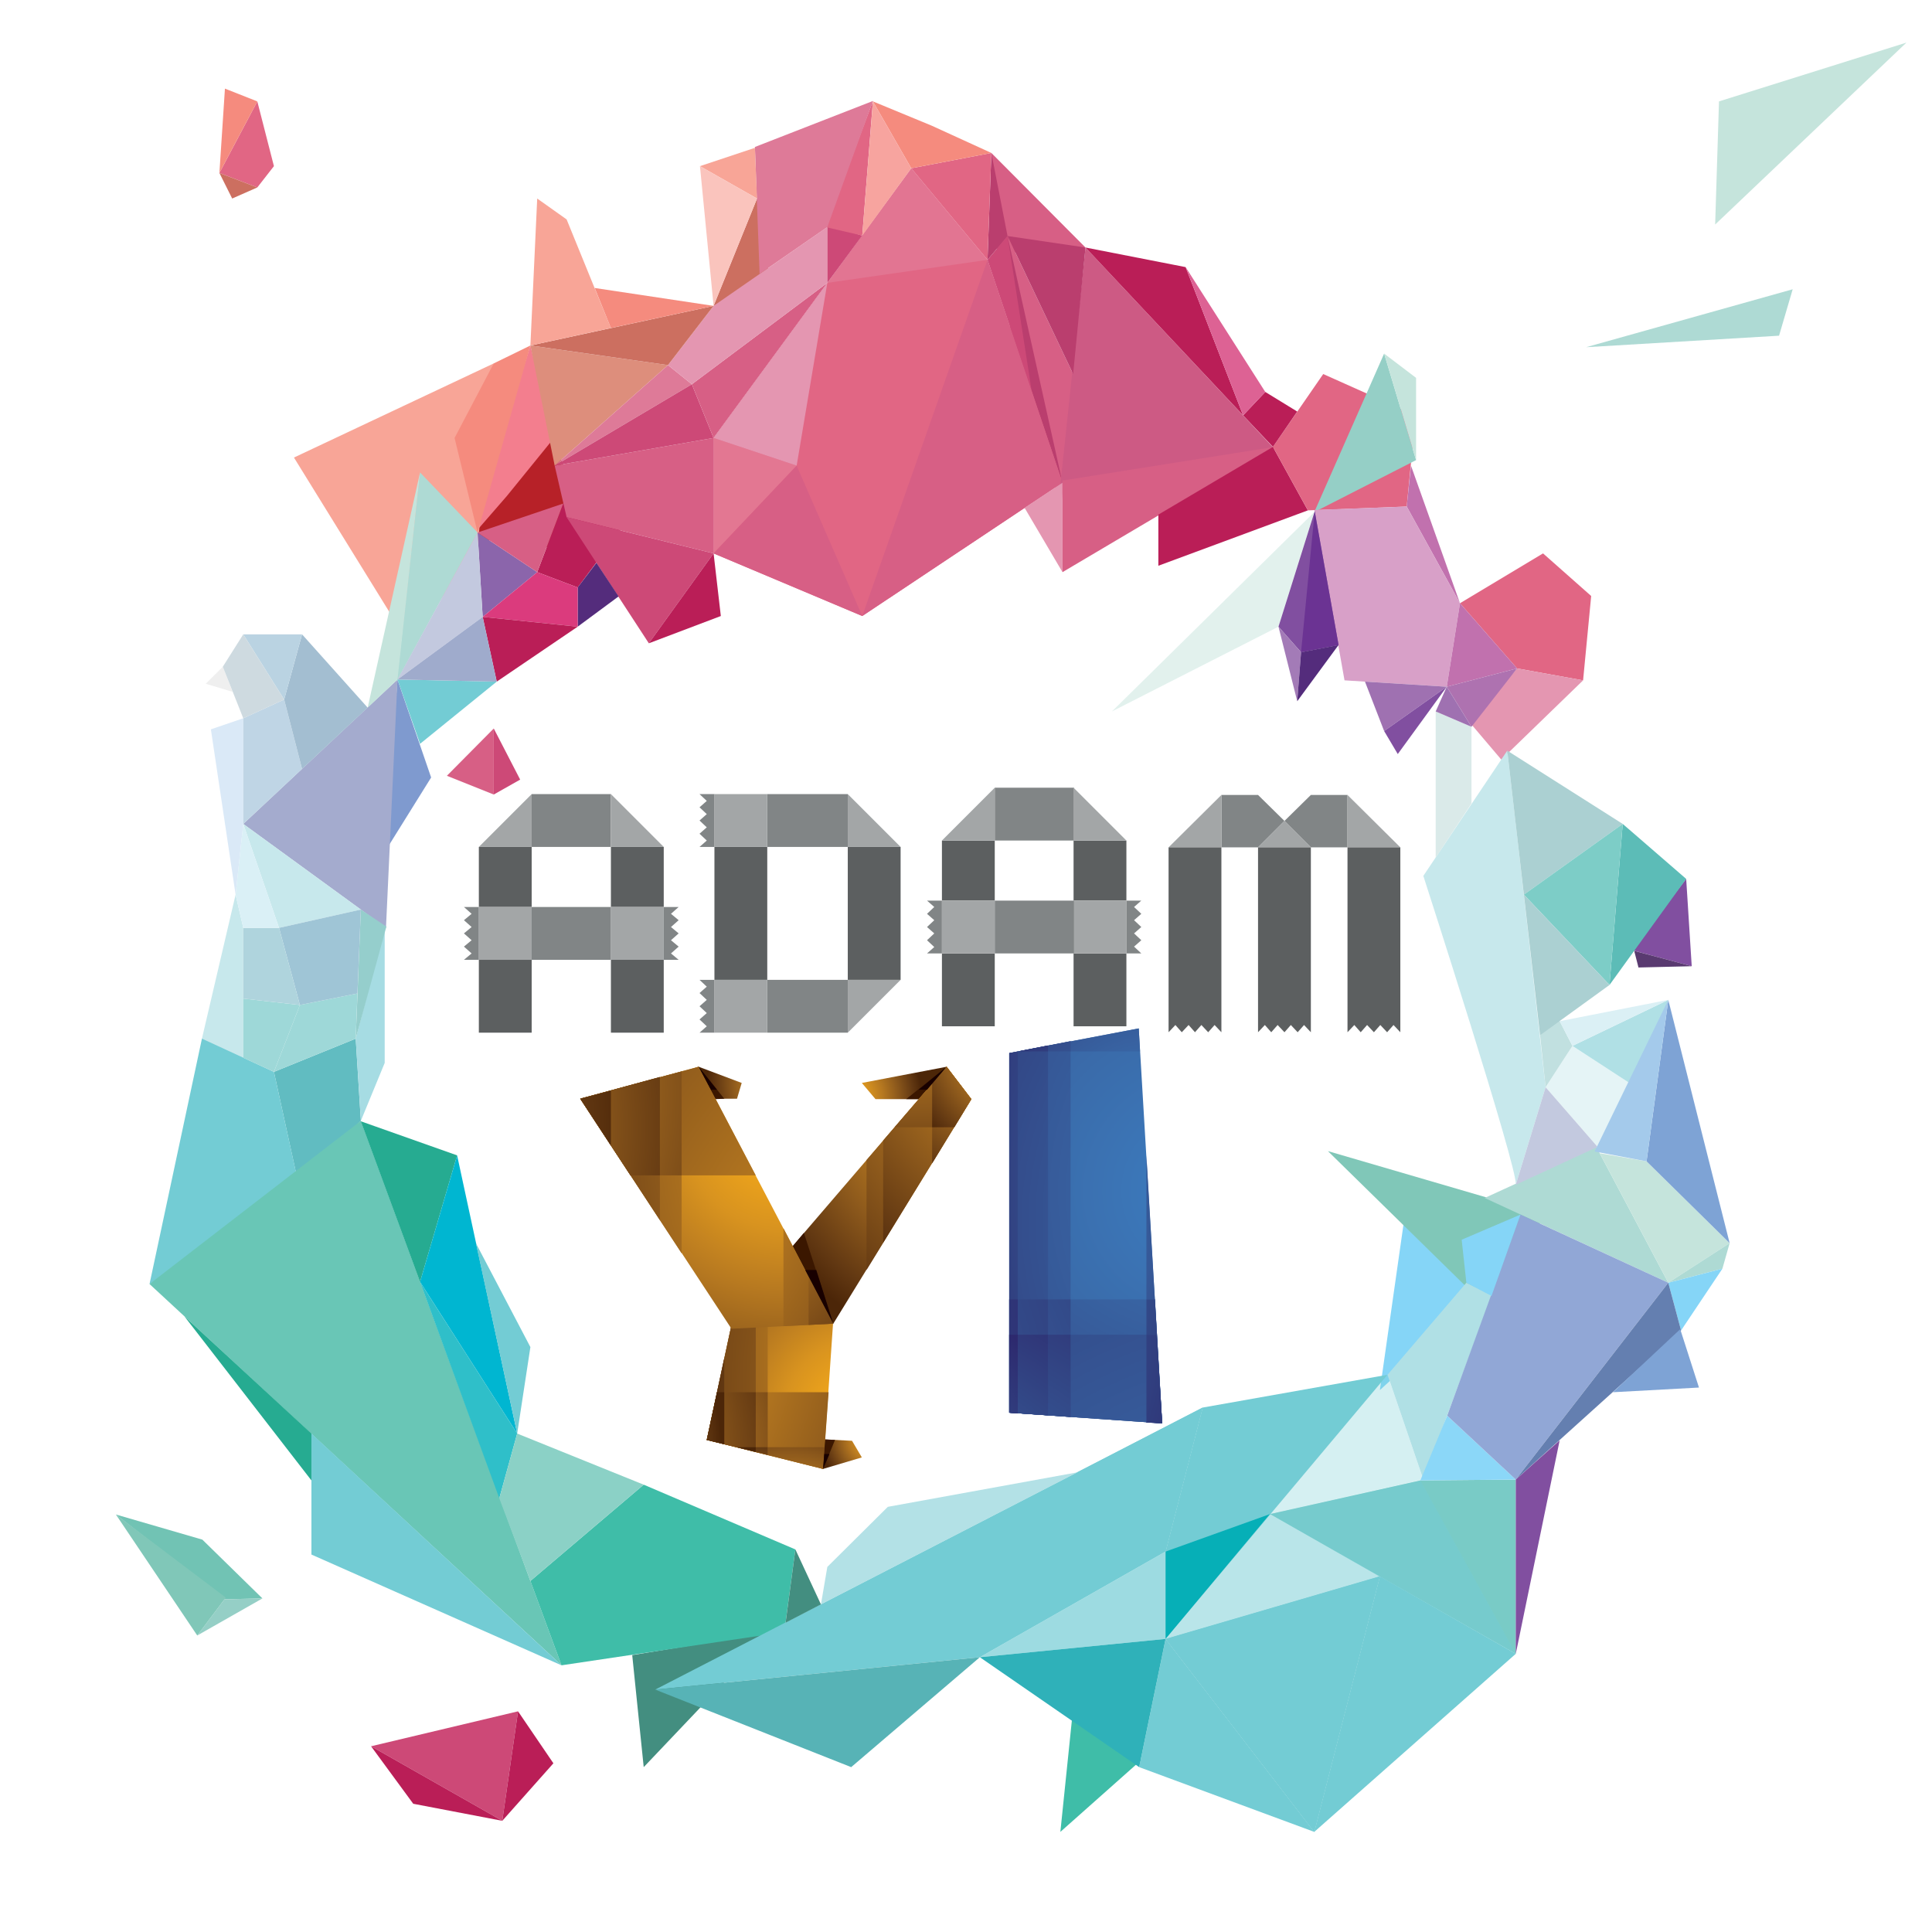 <svg id="Layer_1" data-name="Layer 1" xmlns="http://www.w3.org/2000/svg" xmlns:xlink="http://www.w3.org/1999/xlink" viewBox="0 0 453.5 453.5"><defs><style>.cls-1{fill:#85d5f7;}.cls-2{fill:#3fbda8;}.cls-3{fill:#f37e8e;}.cls-4{fill:#b72128;}.cls-5{fill:#f8a597;}.cls-6{fill:#cc6f60;}.cls-7{fill:#dd8e7c;}.cls-8{fill:#7f9acf;}.cls-9{fill:#814fa0;}.cls-10{fill:#438e80;}.cls-11{fill:#efefef;}.cls-12{fill:#c7e8ec;}.cls-13{fill:#61bcc1;}.cls-14{fill:#73ccd4;}.cls-15{fill:#d75f85;}.cls-16{fill:#ba3e6e;}.cls-17{fill:#69c6b6;}.cls-18{fill:#26ab91;}.cls-19{fill:#00b6d1;}.cls-20{fill:#2fbfc9;}.cls-21{fill:#8bd1c6;}.cls-22{fill:#ba1e57;}.cls-23{fill:#e16684;}.cls-24{fill:#e37792;}.cls-25{fill:#de7a98;}.cls-26{fill:#cd4977;}.cls-27{fill:#e496b1;}.cls-28{opacity:0.3;}.cls-29{fill:#cd5a84;}.cls-30{fill:#a4abce;}.cls-31{opacity:0.7;}.cls-32{fill:#06afb7;}.cls-33{fill:#79cbc6;}.cls-34{opacity:0.5;}.cls-35{fill:#57b3b6;}.cls-36{fill:#2fb1b9;}.cls-37{fill:#a6dce3;}.cls-38{fill:#9ed8d8;}.cls-39{fill:#aedad4;}.cls-40{fill:#80c7b8;}.cls-41{fill:#71c3b4;}.cls-42{fill:#c5e4dc;}.cls-43{fill:#95cfc6;}.cls-44{fill:#95cecc;}.cls-45{fill:#9fc5d6;}.cls-46{fill:#afd4dd;}.cls-47{fill:#daf0f6;}.cls-48{fill:#dae9f7;}.cls-49{fill:#bfd5e5;}.cls-50{fill:#a3bed1;}.cls-51{fill:#bad3e2;}.cls-52{fill:#cedae0;}.cls-53{fill:#b3e1e6;}.cls-54{fill:#e5f4f6;}.cls-55{fill:#abd0d2;}.cls-56{fill:#c1e0e0;}.cls-57{fill:#daeae9;}.cls-58{fill:#5cbcb7;}.cls-59{fill:#7dcdc7;}.cls-60{fill:#c171ae;}.cls-61{fill:#d8a0c8;}.cls-62{fill:#ae72b0;}.cls-63{fill:#9f71b1;}.cls-64{fill:#6b3393;}.cls-65{fill:#a37bb7;}.cls-66{fill:#542c7c;}.cls-67{fill:#8b65ab;}.cls-68{fill:#db3b7d;}.cls-69{fill:#c3c9df;}.cls-70{fill:#b0e0e5;}.cls-71{fill:#8bd7f8;}.cls-72{fill:#91a7d6;}.cls-73{fill:#647fb0;}.cls-74{fill:#7ea3d5;}.cls-75{fill:#a4caeb;}.cls-76{fill:#dbf0f5;}.cls-77{fill:#593a70;}.cls-78{fill:#9fabcc;}.cls-79{fill:#fac4bd;}.cls-80{fill:#f58b7e;}.cls-81{fill:#f7a49f;}.cls-82{fill:#dd6294;}.cls-83{fill:#818586;}.cls-84{fill:#a3a6a7;}.cls-85{fill:#5c5f60;}.cls-86{fill:none;}.cls-87{fill:url(#radial-gradient);}.cls-88{fill:url(#radial-gradient-2);}.cls-89{fill:url(#radial-gradient-3);}.cls-90{fill:url(#radial-gradient-4);}.cls-91{fill:url(#radial-gradient-5);}.cls-92{fill:url(#radial-gradient-6);}.cls-93{fill:url(#radial-gradient-7);}.cls-94{fill:url(#radial-gradient-8);}.cls-95{fill:url(#radial-gradient-9);}.cls-96{fill:url(#radial-gradient-10);}.cls-97{fill:url(#radial-gradient-11);}.cls-98{fill:url(#radial-gradient-12);}.cls-99{fill:url(#radial-gradient-13);}.cls-100{fill:url(#radial-gradient-14);}.cls-101{fill:url(#radial-gradient-15);}.cls-102{fill:#3b1700;}.cls-103{fill:url(#radial-gradient-16);}.cls-104{fill:url(#radial-gradient-17);}.cls-105{fill:url(#radial-gradient-18);}.cls-106{fill:url(#radial-gradient-19);}.cls-107{fill:url(#radial-gradient-20);}.cls-108{fill:url(#radial-gradient-21);}.cls-109{fill:url(#radial-gradient-22);}.cls-110{fill:url(#radial-gradient-23);}.cls-111{fill:url(#radial-gradient-24);}.cls-112{fill:url(#radial-gradient-25);}.cls-113{fill:url(#radial-gradient-26);}.cls-114{fill:url(#radial-gradient-27);}.cls-115{fill:url(#radial-gradient-28);}.cls-116{fill:url(#radial-gradient-29);}.cls-117{fill:#180000;}.cls-118{fill:url(#radial-gradient-30);}.cls-119{fill:url(#radial-gradient-31);}.cls-120{fill:url(#radial-gradient-32);}.cls-121{fill:url(#radial-gradient-33);}.cls-122{fill:url(#radial-gradient-34);}.cls-123{fill:url(#radial-gradient-35);}.cls-124{fill:url(#radial-gradient-36);}.cls-125{fill:url(#radial-gradient-37);}.cls-126{fill:url(#radial-gradient-38);}.cls-127{fill:url(#radial-gradient-39);}.cls-128{fill:url(#radial-gradient-40);}.cls-129{fill:url(#radial-gradient-41);}.cls-130{fill:url(#radial-gradient-42);}.cls-131{fill:url(#radial-gradient-43);}.cls-132{fill:url(#radial-gradient-44);}.cls-133{fill:url(#radial-gradient-45);}.cls-134{fill:url(#radial-gradient-46);}.cls-135{fill:url(#radial-gradient-47);}</style><radialGradient id="radial-gradient" cx="205.71" cy="118.56" r="13.2" gradientTransform="matrix(1, 0, 0, -1, 0, 456)" gradientUnits="userSpaceOnUse"><stop offset="0" stop-color="#fbad18"/><stop offset="0.13" stop-color="#efa51b"/><stop offset="0.3" stop-color="#d8931f"/><stop offset="0.48" stop-color="#b77920"/><stop offset="0.68" stop-color="#8e5a1c"/><stop offset="0.89" stop-color="#623812"/><stop offset="1" stop-color="#4c2608"/></radialGradient><radialGradient id="radial-gradient-2" cx="202.52" cy="123.9" r="61.06" xlink:href="#radial-gradient"/><radialGradient id="radial-gradient-3" cx="123.13" cy="145.42" r="115.66" xlink:href="#radial-gradient"/><radialGradient id="radial-gradient-4" cx="184.88" cy="89.99" r="36.4" xlink:href="#radial-gradient"/><radialGradient id="radial-gradient-5" cx="245.47" cy="136.73" r="116.91" xlink:href="#radial-gradient"/><radialGradient id="radial-gradient-6" cx="140.5" cy="116.23" r="55.51" xlink:href="#radial-gradient"/><radialGradient id="radial-gradient-7" cx="175.47" cy="89.85" r="30.38" xlink:href="#radial-gradient"/><radialGradient id="radial-gradient-8" cx="279.59" cy="130.02" r="141.33" xlink:href="#radial-gradient"/><radialGradient id="radial-gradient-9" cx="117.76" cy="113.36" r="70.68" xlink:href="#radial-gradient"/><radialGradient id="radial-gradient-10" cx="180.71" cy="100.33" r="9.58" xlink:href="#radial-gradient"/><radialGradient id="radial-gradient-11" cx="198.55" cy="198.41" r="17.78" xlink:href="#radial-gradient"/><radialGradient id="radial-gradient-12" cx="234.86" cy="200.64" r="63.41" xlink:href="#radial-gradient"/><radialGradient id="radial-gradient-13" cx="185.37" cy="201.95" r="19.46" xlink:href="#radial-gradient"/><radialGradient id="radial-gradient-14" cx="184.25" cy="191.53" r="80.23" xlink:href="#radial-gradient"/><radialGradient id="radial-gradient-15" cx="259.43" cy="124.91" r="193.58" xlink:href="#radial-gradient"/><radialGradient id="radial-gradient-16" cx="237.94" cy="191.27" r="143.46" xlink:href="#radial-gradient"/><radialGradient id="radial-gradient-17" cx="81.04" cy="199.33" r="107.78" xlink:href="#radial-gradient"/><radialGradient id="radial-gradient-18" cx="244.65" cy="192.35" r="130.93" xlink:href="#radial-gradient"/><radialGradient id="radial-gradient-19" cx="72.98" cy="191.27" r="95.92" xlink:href="#radial-gradient"/><radialGradient id="radial-gradient-20" cx="35.11" cy="191.27" r="113.67" xlink:href="#radial-gradient"/><radialGradient id="radial-gradient-21" cx="126.44" cy="191.81" r="119.32" xlink:href="#radial-gradient"/><radialGradient id="radial-gradient-22" cx="147.4" cy="191.28" r="83.19" xlink:href="#radial-gradient"/><radialGradient id="radial-gradient-23" cx="253.79" cy="134.04" r="94.15" xlink:href="#radial-gradient"/><radialGradient id="radial-gradient-24" cx="134.05" cy="116.4" r="35.36" xlink:href="#radial-gradient"/><radialGradient id="radial-gradient-25" cx="261.23" cy="217.24" r="95.53" xlink:href="#radial-gradient"/><radialGradient id="radial-gradient-26" cx="260.33" cy="224.59" r="86.63" xlink:href="#radial-gradient"/><radialGradient id="radial-gradient-27" cx="215.55" cy="249.48" r="78" xlink:href="#radial-gradient"/><radialGradient id="radial-gradient-28" cx="242.46" cy="216.04" r="45.76" xlink:href="#radial-gradient"/><radialGradient id="radial-gradient-29" cx="242.46" cy="212.14" r="31.97" xlink:href="#radial-gradient"/><radialGradient id="radial-gradient-30" cx="282.28" cy="176.43" r="173.16" gradientTransform="matrix(1, 0, 0, -1, 0, 456)" gradientUnits="userSpaceOnUse"><stop offset="0" stop-color="#3c7dc0"/><stop offset="0.22" stop-color="#3a6cab"/><stop offset="0.68" stop-color="#324685"/><stop offset="1" stop-color="#2d296e"/></radialGradient><radialGradient id="radial-gradient-31" cx="233.62" cy="165.17" r="81.13" xlink:href="#radial-gradient-30"/><radialGradient id="radial-gradient-32" cx="270.78" cy="187.68" r="69.94" xlink:href="#radial-gradient-30"/><radialGradient id="radial-gradient-33" cx="286.14" cy="195.36" r="148.01" xlink:href="#radial-gradient-30"/><radialGradient id="radial-gradient-34" cx="216.88" cy="151.3" r="80.08" xlink:href="#radial-gradient-30"/><radialGradient id="radial-gradient-35" cx="303.93" cy="38.67" r="206.9" xlink:href="#radial-gradient-30"/><radialGradient id="radial-gradient-36" cx="213.22" cy="141.62" r="75.89" xlink:href="#radial-gradient-30"/><radialGradient id="radial-gradient-37" cx="312.66" cy="176.17" r="157.74" xlink:href="#radial-gradient-30"/><radialGradient id="radial-gradient-38" cx="268.69" cy="175.12" r="69.28" xlink:href="#radial-gradient-30"/><radialGradient id="radial-gradient-39" cx="176.9" cy="116.49" r="128.81" xlink:href="#radial-gradient-30"/><radialGradient id="radial-gradient-40" cx="214.59" cy="78.11" r="94.57" xlink:href="#radial-gradient-30"/><radialGradient id="radial-gradient-41" cx="316.15" cy="169.19" r="132.27" xlink:href="#radial-gradient-30"/><radialGradient id="radial-gradient-42" cx="252.46" cy="179.29" r="39.72" xlink:href="#radial-gradient-30"/><radialGradient id="radial-gradient-43" cx="153.17" cy="119.63" r="138.57" xlink:href="#radial-gradient-30"/><radialGradient id="radial-gradient-44" cx="209.71" cy="84.04" r="79.79" xlink:href="#radial-gradient-30"/><radialGradient id="radial-gradient-45" cx="316.53" cy="176.17" r="112.41" xlink:href="#radial-gradient-30"/><radialGradient id="radial-gradient-46" cx="154.18" cy="132.89" r="97.81" xlink:href="#radial-gradient-30"/><radialGradient id="radial-gradient-47" cx="200.27" cy="102.19" r="54.94" xlink:href="#radial-gradient-30"/></defs><title>Artboard 1web</title><polygon class="cls-1" points="330.2 282.1 323.9 326.3 351.1 301.4 330.2 282.1"/><polygon class="cls-2" points="251.8 401.9 248.9 430 267.7 413.3 251.8 401.9"/><polygon class="cls-3" points="133.9 119.6 124.5 81.1 110.4 126.2 133.9 119.6"/><polygon class="cls-4" points="129.8 103.1 140.6 129.9 110.4 126.3 119 116.4 129.8 103.1"/><polygon class="cls-5" points="96 151.1 69 107.4 115.9 85.3 112.1 128.8 96 151.1"/><polygon class="cls-6" points="180.9 66.4 177.7 46.6 167.5 71.8 180.9 66.4"/><polygon class="cls-7" points="156.8 85.7 124.5 81.1 130.2 109.3 156.8 85.7"/><polygon class="cls-8" points="93.3 159.5 101.2 182.5 90.3 200 93.3 159.5"/><polygon class="cls-9" points="395.8 206.3 397.1 226.8 382.9 223 395.8 206.3"/><polygon class="cls-10" points="181.2 383.1 151.1 414.8 148.4 388.5 181.2 383.1"/><polygon class="cls-11" points="52.3 156.5 48.3 160.5 54.6 162.4 52.3 156.5"/><polygon class="cls-12" points="47.4 243.8 55.3 210 57.1 217.8 57.1 253 47.4 243.8"/><polygon class="cls-13" points="64.3 251.6 83.5 243.8 84.7 263.1 69.9 277.2 64.3 251.6"/><polygon class="cls-14" points="35.1 301.4 47.4 243.8 64.3 251.6 70.4 279.4 35.1 301.4"/><polygon class="cls-15" points="232.7 35.9 254.8 58.1 234.1 59.5 232.7 35.9"/><polygon class="cls-15" points="236.5 55.4 248.9 121.4 251.9 87.8 236.5 55.4"/><polygon class="cls-16" points="235.8 62.3 236.5 55.4 249.4 113.3 238.4 92 235.8 62.3"/><polygon class="cls-17" points="35.1 301.4 84.7 263.1 131.8 390.9 35.1 301.4"/><polygon class="cls-14" points="73.1 364.9 73.1 336.5 131.8 390.9 73.1 364.9"/><polygon class="cls-18" points="84.7 263.2 107.3 271.2 98.6 300.9 84.7 263.2"/><polygon class="cls-19" points="107.3 271.2 121.4 336.5 98.6 300.9 107.3 271.2"/><polygon class="cls-20" points="117.2 351.7 121.4 336.5 98.6 300.9 117.2 351.7"/><polygon class="cls-2" points="131.8 390.9 184.1 383.1 186.7 363.7 151.1 348.5 124.5 371.1 131.8 390.9"/><polygon class="cls-21" points="121.4 336.5 151.1 348.5 124.5 371.1 117.2 351.7 121.4 336.5"/><polygon class="cls-14" points="121.4 336.5 124.5 316.2 111.7 291.8 121.4 336.5"/><polygon class="cls-22" points="135.6 109.3 126.1 134.3 135.6 137.9 146.3 123.6 135.6 109.3"/><polygon class="cls-23" points="167.5 102.8 167.5 129.9 202.4 144.6 249.4 113.3 231.8 61 213.9 39.5 194.2 66.4 167.5 102.8"/><polygon class="cls-24" points="167.5 129.9 187 109.3 167.5 102.8 167.5 129.9"/><polygon class="cls-15" points="187 109.3 202.4 144.6 167.5 129.9 187 109.3"/><polygon class="cls-15" points="167.5 129.9 133 121.4 130.2 109.3 167.5 102.8 167.5 129.9"/><polygon class="cls-25" points="130.2 109.3 156.8 85.7 162.4 90.2 130.2 109.3"/><polygon class="cls-26" points="167.5 102.8 162.4 90.2 130.2 109.3 167.5 102.8"/><polygon class="cls-15" points="162.4 90.2 194.2 66.4 167.5 102.8 162.4 90.2"/><polygon class="cls-27" points="156.8 85.7 162.4 90.2 194.2 66.4 194.2 53.3 167.5 71.8 156.8 85.7"/><polygon class="cls-26" points="194.2 52.7 202.4 55.3 194.2 66.4 194.2 52.7"/><polygon class="cls-26" points="133 121.4 152.3 151 167.5 129.9 133 121.4"/><polygon class="cls-26" points="231.8 61 236.5 55.4 242.2 92 231.8 61"/><polygon class="cls-26" points="115.9 186.5 115.9 171 122.1 183 115.9 186.5"/><polygon class="cls-15" points="115.9 186.5 104.9 182.1 115.9 171 115.9 186.5"/><polygon class="cls-22" points="167.5 129.9 169.2 144.6 152.3 151 167.5 129.9"/><polygon class="cls-27" points="194.2 66.4 187 109.3 167.5 102.8 194.2 66.4"/><polygon class="cls-15" points="231.8 61 202.4 144.6 249.4 113.3 231.8 61"/><g class="cls-28"><polygon class="cls-27" points="194.2 66.4 231.8 61 213.9 39.5 194.2 66.4"/></g><polygon class="cls-29" points="248.9 113.8 254.8 58.1 299.1 105.3 248.9 113.8"/><polygon class="cls-16" points="236.5 55.4 254.8 58.1 251.9 87.8 236.5 55.4"/><polygon class="cls-16" points="231.8 61 232.7 35.9 236.5 55.4 231.8 61"/><polygon class="cls-27" points="249.4 113.3 249.4 134.3 240.5 119.2 249.4 113.3"/><polygon class="cls-15" points="249.4 112.8 249.4 134.3 299.1 104.9 249.4 112.8"/><polygon class="cls-22" points="298.8 104.9 307 119.8 271.9 132.8 271.9 120.8 298.8 104.9"/><polygon class="cls-23" points="298.8 104.9 310.6 87.8 332.3 97.5 330.2 118.9 307 119.8 298.8 104.9"/><polygon class="cls-30" points="90.6 217.8 57.1 193.4 93.3 159.5 90.6 217.8"/><polygon class="cls-23" points="356.1 156.9 342.7 141.6 362.2 129.9 373.5 139.9 371.6 159.7 356.1 156.9"/><polygon class="cls-23" points="193.8 53.3 204.9 23.7 202.4 55.3 193.8 53.3"/><polygon class="cls-25" points="204.9 23.7 194.2 53.3 178.3 64.3 177.2 34.5 204.9 23.7"/><polygon class="cls-27" points="352.4 178.3 345.1 169.7 356.1 156.9 371.6 159.7 352.4 178.3"/><polygon class="cls-23" points="213.9 39.5 232.7 35.9 231.8 61 213.9 39.5"/><polygon class="cls-14" points="273.6 364.2 282.3 330.4 153.8 396.6 230 389 273.6 364.2"/><polygon class="cls-14" points="273.6 364.2 252.9 345.6 282.3 330.4 273.6 364.2"/><g class="cls-31"><polygon class="cls-14" points="273.6 364.2 273.6 384.7 230 389 273.6 364.2"/></g><polygon class="cls-14" points="273.6 384.7 325.7 322.7 282.3 330.4 273.6 364.2 273.6 384.7"/><polygon class="cls-32" points="273.6 384.7 273.6 364.2 298.1 355.4 273.6 384.7"/><g class="cls-28"><polygon class="cls-14" points="325.7 322.7 334.1 347.3 298.1 355.4 325.7 322.7"/></g><polygon class="cls-33" points="298.1 355.4 355.8 388.2 355.8 347.3 333.4 347.5 298.1 355.4"/><g class="cls-34"><polygon class="cls-14" points="273.6 384.7 323.9 370 298.1 355.4 273.6 384.7"/></g><polygon class="cls-14" points="323.9 370 273.6 384.7 308.5 430 323.9 370"/><polygon class="cls-14" points="308.5 430 323.9 370 273.6 384.7 308.5 430"/><polygon class="cls-14" points="308.5 430 323.9 370 355.8 388.2 308.5 430"/><g class="cls-34"><polygon class="cls-14" points="333.4 347.5 355.8 388.2 298.1 355.4 333.4 347.5"/></g><polygon class="cls-35" points="230 389 153.8 396.6 199.8 414.8 230 389"/><polygon class="cls-14" points="267.4 414.8 308.5 430 273.6 384.7 267.4 414.8"/><polygon class="cls-36" points="230 389 267.4 414.8 273.6 384.7 230 389"/><polygon class="cls-37" points="83.5 243.8 90.3 217.8 90.3 249.5 84.7 263.1 83.5 243.8"/><polygon class="cls-38" points="64.3 251.6 70.4 235.9 57.1 234.4 57.1 248.3 64.3 251.6"/><polygon class="cls-39" points="93.1 160 98.6 110.9 112.1 125 93.1 160"/><polygon class="cls-40" points="361 284.6 368 325.4 311.7 270.2 361 284.6"/><polygon class="cls-41" points="47.5 361.4 61.6 375.2 52.7 375.4 27.2 355.5 47.5 361.4"/><polygon class="cls-42" points="402.6 52.7 447.5 10 403.5 23.8 402.6 52.7"/><polygon class="cls-39" points="420.8 67.9 417.6 78.8 372.3 81.5 420.8 67.9"/><polygon class="cls-39" points="391.6 301.1 348.5 281.2 374.7 269.2 391.6 301.1"/><polygon class="cls-42" points="391.6 301.1 406 291.8 386.5 272.6 375.5 270.7 391.6 301.1"/><polygon class="cls-39" points="406 291.8 404.3 297.8 391.6 301.1 406 291.8"/><polygon class="cls-42" points="86.3 166.1 93.3 159.5 98.6 110.9 86.3 166.1"/><polygon class="cls-43" points="61.6 375.2 46.3 383.9 52.7 375.4 61.6 375.2"/><polygon class="cls-43" points="308.5 120.2 332.4 108 324.9 83 308.5 120.2"/><polygon class="cls-42" points="324.9 83 332.4 88.7 332.4 108 324.9 83"/><g class="cls-34"><polygon class="cls-42" points="300.1 147.1 261 167 308.5 120.2 300.1 147.1"/></g><polygon class="cls-40" points="27.2 355.5 46.3 383.9 53 375 27.2 355.5"/><polygon class="cls-12" points="57.1 193.4 65.5 217.8 84.7 213.5 57.1 193.4"/><polygon class="cls-44" points="84.7 213.5 83.5 243.8 90.7 217.5 84.7 213.5"/><polygon class="cls-38" points="83.5 243.8 83.9 233.2 70.4 235.9 64.3 251.6 83.5 243.8"/><polygon class="cls-45" points="65.5 217.8 70.4 235.9 83.9 233.2 84.7 213.5 65.5 217.8"/><polygon class="cls-46" points="70.4 235.9 57.1 234.4 57.1 217.8 65.5 217.8 70.4 235.9"/><polygon class="cls-47" points="57.1 193.4 55.3 210 57.1 217.8 65.5 217.8 57.1 193.4"/><polygon class="cls-48" points="57.1 193.4 57.1 168.6 49.5 171.2 55.3 210 57.1 193.4"/><polygon class="cls-49" points="57.1 193.4 57.1 168.6 66.7 164.2 70.9 180.5 57.1 193.4"/><polygon class="cls-50" points="66.7 164.2 70.9 180.5 86.3 166.1 70.9 148.9 66.7 164.2"/><polygon class="cls-51" points="66.7 164.2 57.1 148.9 70.9 148.9 66.7 164.2"/><polygon class="cls-52" points="57.1 168.6 66.7 164.2 57.1 148.9 52.3 156.5 57.1 168.6"/><polygon class="cls-53" points="252.9 345.6 208.4 353.7 194.2 367.8 192.7 376.6 252.9 345.6"/><polygon class="cls-10" points="186.7 363.7 192.7 376.6 184.4 380.9 186.7 363.7"/><path class="cls-12" d="M355.8,278.1c.6-3.5-21.7-72.5-21.7-72.5l19.7-29.4,2,17.2,7,61.8Z"/><polygon class="cls-54" points="362.8 255.2 369.1 245.5 384 255.2 375 269.2 362.8 255.2"/><polygon class="cls-55" points="353.8 176.2 380.9 193.4 357.7 210 353.8 176.2"/><polygon class="cls-56" points="362.8 255.2 361.5 243 365.6 238.7 369.1 245.5 362.8 255.2"/><polygon class="cls-57" points="337 201.3 337 167 345.4 170.6 345.4 188.6 337 201.3"/><polygon class="cls-58" points="380.9 193.4 395.8 206.3 377.8 231.2 380.9 193.4"/><polygon class="cls-59" points="380.9 193.4 357.7 210 377.8 231.2 380.9 193.4"/><polygon class="cls-60" points="330.2 118.9 342.7 141.6 331.2 109.3 330.2 118.9"/><polygon class="cls-61" points="308.5 119.7 315.6 159.7 339.6 161.2 342.7 141.6 330.2 118.9 308.5 119.7"/><polygon class="cls-60" points="356.1 156.9 339.6 161.2 342.7 141.6 356.1 156.9"/><polygon class="cls-62" points="339.6 161.2 345.4 170.6 356.1 156.9 339.6 161.2"/><polygon class="cls-63" points="345.4 170.6 337 167 339.6 161.2 345.4 170.6"/><polygon class="cls-63" points="320.4 160 324.9 171.6 339.6 161.2 320.4 160"/><polygon class="cls-9" points="324.9 171.6 328.1 177 339.6 161.2 324.9 171.6"/><polygon class="cls-9" points="308.6 120 300.1 147.1 305.4 153.1 314.2 151.4 308.6 120"/><polygon class="cls-64" points="305.4 153.1 308.6 120 314.2 151.4 305.4 153.1"/><polygon class="cls-65" points="300.1 147.1 304.5 164.6 305.4 153.1 300.1 147.1"/><polygon class="cls-66" points="314.2 151.4 304.5 164.6 305.4 153.1 314.2 151.4"/><polygon class="cls-66" points="140 132.1 145.2 140 135.6 147.1 135.6 137.9 140 132.1"/><polygon class="cls-26" points="87.1 409.9 117.9 427.4 121.6 401.7 87.1 409.9"/><polygon class="cls-22" points="121.6 401.7 129.9 413.9 117.9 427.4 121.6 401.7"/><polygon class="cls-22" points="87.1 409.9 117.9 427.4 97 423.4 87.1 409.9"/><polygon class="cls-67" points="126.1 134.3 112.1 125 113.3 144.8 126.1 134.3"/><polygon class="cls-68" points="135.6 147.1 113.3 144.8 126.1 134.3 135.6 137.9 135.6 147.1"/><polygon class="cls-22" points="116.6 160 135.6 147.1 113.3 144.8 116.6 160"/><polygon class="cls-15" points="126.1 134.3 112.1 125 132.2 118.2 126.1 134.3"/><polygon class="cls-69" points="112.1 125 93.3 159.5 113.3 144.8 112.1 125"/><polygon class="cls-69" points="375 269.2 362.8 255.2 355.8 278.1 375 269.2"/><polygon class="cls-70" points="325.7 322.7 344.2 301.1 350.2 304 334.1 347.3 325.7 322.7"/><polygon class="cls-71" points="355.8 347.3 339.7 332.3 333.4 347.5 355.8 347.3"/><polygon class="cls-72" points="355.8 347.3 391.6 301.1 356.9 285.1 339.7 332.3 355.8 347.3"/><polygon class="cls-1" points="350.1 304.2 344.2 301.1 343.1 291 356.9 285.1 350.1 304.2"/><polygon class="cls-1" points="404.3 297.8 394.6 312.3 391.6 301.1 404.3 297.8"/><polygon class="cls-73" points="355.8 347.3 394.6 312.3 391.6 301.1 355.8 347.3"/><polygon class="cls-74" points="394.4 312 398.8 325.7 378.6 326.8 394.4 312"/><polygon class="cls-74" points="386.5 272.6 391.6 234.7 406 291.8 386.5 272.6"/><polygon class="cls-70" points="384 255.2 369.1 245.5 391.6 234.7 384 255.2"/><polygon class="cls-75" points="391.6 234.7 386.5 272.6 374.3 270.3 391.6 234.7"/><polygon class="cls-55" points="361.5 243 357.7 210 377.8 231.2 361.5 243"/><polygon class="cls-76" points="366.1 239.7 391.6 234.7 369.1 245.5 366.1 239.7"/><polygon class="cls-77" points="383.6 223.2 384.6 227.1 397.1 226.8 383.6 223.2"/><polygon class="cls-14" points="93.3 159.5 98.6 174.6 116.6 160 93.3 159.5"/><polygon class="cls-78" points="113.3 144.8 116.6 160 93.3 159.5 113.3 144.8"/><polygon class="cls-6" points="167.5 71.8 156.8 85.7 124.5 81.1 167.5 71.8"/><polygon class="cls-5" points="124.5 81.1 126.1 46.6 133 51.5 143.4 77 124.5 81.1"/><polygon class="cls-5" points="164.3 39 177.2 34.7 177.7 46.6 164.3 39"/><polygon class="cls-79" points="167.5 71.8 164.3 39 177.7 46.6 167.5 71.8"/><polygon class="cls-80" points="167.5 71.8 143.4 77 139.6 67.6 167.5 71.8"/><polygon class="cls-80" points="213.9 39.5 204.9 23.8 218.7 29.5 232.7 35.9 213.9 39.5"/><polygon class="cls-81" points="204.9 23.8 202.4 55.3 213.9 39.5 204.9 23.8"/><polygon class="cls-80" points="124.5 81.1 115.9 85.3 106.7 102.8 112.1 125 124.5 81.1"/><polygon class="cls-22" points="254.8 58.1 278.3 62.7 291.8 97.5 254.8 58.1"/><polygon class="cls-22" points="298.8 104.9 291.8 97.5 297 92 304.5 96.6 298.8 104.9"/><polygon class="cls-82" points="278.3 62.7 297 92 291.8 97.5 278.3 62.7"/><polygon class="cls-23" points="51.5 40.6 60.4 23.8 64.3 39 60.4 44 51.5 40.6"/><polygon class="cls-80" points="52.8 20.8 51.5 40.6 60.4 23.8 52.8 20.8"/><polygon class="cls-6" points="51.5 40.6 54.5 46.6 60.4 44 51.5 40.6"/><polygon class="cls-18" points="43.3 309 73.1 347.5 73.1 336.5 43.3 309"/><polygon class="cls-9" points="355.8 347.3 355.8 388.2 366.1 338.1 355.8 347.3"/><polygon class="cls-83" points="295.3 198.9 301.5 192.7 295.3 186.6 286.7 186.6 286.7 198.9 295.3 198.9"/><polygon class="cls-83" points="316.3 198.9 316.3 186.6 307.7 186.6 301.5 192.7 307.7 198.9 316.3 198.9"/><polygon class="cls-84" points="328.7 198.9 316.3 186.6 316.3 198.9 328.7 198.9"/><polygon class="cls-84" points="295.3 198.9 307.7 198.9 301.5 192.7 295.3 198.9"/><polygon class="cls-84" points="286.7 198.9 286.7 186.6 274.3 198.9 286.7 198.9"/><polygon class="cls-85" points="316.3 198.9 316.3 242.3 317.9 240.6 319.4 242.3 320.9 240.6 322.5 242.3 324 240.6 325.6 242.3 327.1 240.6 328.7 242.3 328.7 198.9 316.3 198.9"/><polygon class="cls-85" points="295.3 198.9 295.3 242.3 296.9 240.6 298.4 242.3 299.9 240.6 301.5 242.3 303 240.6 304.6 242.3 306.1 240.6 307.7 242.3 307.7 198.9 295.3 198.9"/><polygon class="cls-85" points="286.7 198.9 274.3 198.9 274.3 242.3 275.9 240.6 277.4 242.3 279 240.6 280.5 242.3 282 240.6 283.6 242.3 285.1 240.6 286.7 242.3 286.7 198.9"/><rect class="cls-86" x="124.8" y="198.8" width="18.6" height="14.1"/><rect class="cls-85" x="112.4" y="225.3" width="12.4" height="17.1"/><rect class="cls-85" x="112.4" y="198.8" width="12.4" height="14.1"/><rect class="cls-85" x="143.4" y="225.3" width="12.4" height="17.1"/><rect class="cls-85" x="143.4" y="198.8" width="12.4" height="14.1"/><rect class="cls-84" x="112.4" y="212.9" width="12.4" height="12.4"/><polygon class="cls-84" points="155.8 212.9 143.4 212.9 143.4 225.3 155.8 225.3 155.8 222.9 155.8 212.9"/><rect class="cls-83" x="124.8" y="212.9" width="18.6" height="12.4"/><rect class="cls-83" x="124.8" y="186.4" width="18.6" height="12.4"/><polygon class="cls-84" points="124.8 186.4 112.4 198.8 124.8 198.8 124.8 186.4"/><polygon class="cls-84" points="155.8 198.8 143.4 186.4 143.4 198.8 155.8 198.8"/><polygon class="cls-83" points="112.4 225.3 108.9 225.3 110.7 223.8 108.9 222.2 110.7 220.7 108.9 219.1 110.7 217.6 108.9 216 110.7 214.5 108.9 212.9 112.4 212.9 112.4 225.3"/><polygon class="cls-83" points="155.8 212.9 159.3 212.9 157.5 214.5 159.3 216 157.5 217.6 159.3 219.1 157.5 220.7 159.3 222.2 157.5 223.8 159.3 225.3 155.8 225.3 155.8 212.9"/><rect class="cls-86" x="180.1" y="198.8" width="18.9" height="31.2"/><rect class="cls-85" x="167.7" y="198.8" width="12.4" height="31.2"/><rect class="cls-85" x="199" y="198.8" width="12.4" height="31.2"/><polygon class="cls-83" points="199 198.8 199 186.4 199 186.4 180.1 186.4 180.1 198.8 199 198.8"/><rect class="cls-83" x="180.1" y="230" width="18.9" height="12.4"/><rect class="cls-84" x="167.7" y="186.4" width="12.4" height="12.4"/><polygon class="cls-84" points="199 198.8 211.4 198.8 199 186.4 199 198.8"/><rect class="cls-84" x="167.7" y="230" width="12.4" height="12.4"/><polygon class="cls-84" points="199 242.4 211.4 230 199 230 199 242.4"/><polygon class="cls-83" points="167.7 242.4 164.2 242.4 165.9 240.9 164.2 239.3 165.9 237.8 164.2 236.2 165.9 234.7 164.2 233.1 165.9 231.6 164.2 230 167.7 230 167.7 242.4"/><polygon class="cls-83" points="167.7 198.8 164.2 198.8 165.9 197.3 164.2 195.7 165.9 194.2 164.2 192.6 165.9 191.1 164.2 189.5 165.9 188 164.2 186.4 167.7 186.4 167.7 198.8"/><rect class="cls-86" x="233.5" y="197.3" width="18.6" height="14.1"/><rect class="cls-85" x="221.1" y="223.8" width="12.4" height="17.1"/><rect class="cls-85" x="221.1" y="197.3" width="12.4" height="14.1"/><rect class="cls-85" x="252" y="223.8" width="12.4" height="17.1"/><rect class="cls-85" x="252" y="197.3" width="12.4" height="14.1"/><rect class="cls-84" x="221.1" y="211.4" width="12.4" height="12.4"/><polygon class="cls-84" points="264.4 211.4 252 211.4 252 223.8 264.4 223.8 264.4 221.4 264.4 211.4"/><rect class="cls-83" x="233.5" y="211.4" width="18.6" height="12.4"/><rect class="cls-83" x="233.5" y="184.9" width="18.6" height="12.4"/><polygon class="cls-84" points="233.5 184.9 221.1 197.3 233.5 197.3 233.5 184.9"/><polygon class="cls-84" points="264.4 197.3 252 184.9 252 197.3 264.4 197.3"/><polygon class="cls-83" points="221.1 223.8 217.6 223.8 219.3 222.3 217.6 220.7 219.3 219.1 217.6 217.6 219.3 216 217.6 214.5 219.3 212.9 217.6 211.4 221.1 211.4 221.1 223.8"/><polygon class="cls-83" points="264.4 211.4 267.9 211.4 266.2 212.9 267.9 214.5 266.2 216 267.9 217.6 266.2 219.1 267.9 220.7 266.2 222.2 267.9 223.8 264.4 223.8 264.4 211.4"/><polygon class="cls-87" points="202.3 342.1 193.2 344.8 168.6 336.6 200 338.2 202.3 342.1"/><polygon class="cls-88" points="195.6 309.8 193.2 344.8 165.9 338 171.7 311 195.6 309.8"/><polygon class="cls-89" points="168.3 326.8 165.9 338 193.2 344.8 194.5 326.8 168.3 326.8"/><polygon class="cls-90" points="172.9 339.7 193.2 344.8 193.6 339.7 172.9 339.7"/><polygon class="cls-91" points="180.2 310.6 171.7 311 165.9 338 180.2 341.5 180.2 310.6"/><polygon class="cls-92" points="180.2 326.8 168.3 326.8 165.9 338 180.2 341.5 180.2 326.8"/><polygon class="cls-93" points="180.2 339.7 172.9 339.7 180.2 341.5 180.2 339.7"/><polygon class="cls-94" points="177.4 310.7 171.7 311 165.9 338 177.4 340.8 177.4 310.7"/><polygon class="cls-95" points="177.4 326.8 168.3 326.8 165.9 338 177.4 340.8 177.4 326.8"/><polygon class="cls-96" points="177.4 339.7 172.9 339.7 177.4 340.8 177.4 339.7"/><polygon class="cls-97" points="202.3 254.2 222.2 250.4 225.8 258 205.5 258 202.3 254.2"/><polygon class="cls-98" points="228 258 195.6 310.7 172 308.9 222.2 250.4 228 258"/><polygon class="cls-99" points="174.1 254.2 164 250.4 139.7 258 173 257.9 174.1 254.2"/><polygon class="cls-100" points="164 250.4 136.2 257.9 171.7 311.9 195.6 310.7 164 250.4"/><polygon class="cls-101" points="164 250.4 136.2 257.9 148 275.9 177.4 275.9 164 250.4"/><polygon class="cls-102" points="195.6 310.7 186.1 292.5 188.7 289.4 195.6 310.7"/><polygon class="cls-102" points="164 250.4 168 258 170 257.9 164 250.4"/><polygon class="cls-102" points="222.2 250.4 215.6 258 212.7 258 222.2 250.4"/><polygon class="cls-102" points="193.2 344.8 193.7 337.9 196 338 193.2 344.8"/><polygon class="cls-103" points="160 294.2 160 251.5 136.2 257.9 160 294.2"/><polygon class="cls-104" points="160 275.9 160 251.5 136.2 257.9 148 275.9 160 275.9"/><polygon class="cls-105" points="154.9 252.8 136.2 257.9 154.9 286.4 154.9 252.8"/><polygon class="cls-106" points="154.9 275.9 154.9 252.8 136.2 257.9 148 275.9 154.9 275.9"/><polygon class="cls-107" points="143.4 256 136.2 257.9 143.4 268.9 143.4 256"/><polygon class="cls-108" points="183.9 311.3 195.6 310.7 183.9 288.3 183.9 311.3"/><polygon class="cls-109" points="189.8 311 195.6 310.7 189.8 299.5 189.8 311"/><polygon class="cls-110" points="170 339 170 318.8 165.9 338 170 339"/><polygon class="cls-111" points="170 326.8 168.3 326.8 165.9 338 170 339 170 326.8"/><polygon class="cls-112" points="203.4 298.1 228 258 222.2 250.4 203.4 272.3 203.4 298.1"/><polygon class="cls-113" points="207.3 291.7 228 258 222.2 250.4 207.3 267.7 207.3 291.7"/><polygon class="cls-114" points="210 264.6 224 264.6 228 258 222.2 250.4 210 264.6"/><polygon class="cls-115" points="218.8 273.1 228 258 222.2 250.4 218.8 254.3 218.8 273.1"/><polygon class="cls-116" points="218.8 264.6 224 264.6 228 258 222.2 250.4 218.8 254.3 218.8 264.6"/><polygon class="cls-117" points="195.6 310.7 191.6 298.1 189 298.1 195.6 310.7"/><polygon class="cls-117" points="164 250.4 166.9 255.8 168.3 255.8 164 250.4"/><polygon class="cls-117" points="217.6 255.8 222.2 250.4 215.6 255.8 217.6 255.8"/><polygon class="cls-117" points="193.5 341.3 193.2 344.8 194.7 341.3 193.5 341.3"/><polygon class="cls-118" points="236.9 247.2 267.3 241.4 272.8 334.1 236.9 331.6 236.9 247.2"/><polygon class="cls-119" points="269.1 333.9 272.8 334.1 269.1 271.2 269.1 333.9"/><polygon class="cls-120" points="267.3 241.4 238.9 246.8 238.9 246.8 267.6 246.8 267.3 241.4"/><polygon class="cls-121" points="236.9 331.6 272.8 334.1 271.1 305 236.9 305 236.9 331.6"/><polygon class="cls-122" points="269.1 305 269.1 333.9 272.8 334.1 271.1 305 269.1 305"/><polygon class="cls-123" points="236.9 331.6 272.8 334.1 271.5 313.3 236.9 313.3 236.9 331.6"/><polygon class="cls-124" points="269.1 313.3 269.1 333.9 272.8 334.1 271.5 313.3 269.1 313.3"/><polygon class="cls-125" points="251.3 244.4 236.9 247.2 236.9 331.6 251.3 332.6 251.3 244.4"/><polygon class="cls-126" points="251.3 246.8 251.3 244.4 238.9 246.8 251.3 246.8"/><polygon class="cls-127" points="251.3 305 236.9 305 236.9 331.6 251.3 332.6 251.3 305"/><polygon class="cls-128" points="251.3 313.3 236.9 313.3 236.9 331.6 251.3 332.6 251.3 313.3"/><polygon class="cls-129" points="246 245.4 236.9 247.2 236.9 331.6 246 332.2 246 245.4"/><polygon class="cls-130" points="246 246.8 246 245.4 240.5 246.5 238.9 246.8 246 246.8"/><polygon class="cls-131" points="246 305 236.9 305 236.9 331.6 246 332.2 246 305"/><polygon class="cls-132" points="246 313.3 236.9 313.3 236.9 331.6 246 332.2 246 313.3"/><polygon class="cls-133" points="238.9 246.8 236.9 247.2 236.9 331.6 238.9 331.7 238.9 246.8"/><polygon class="cls-134" points="238.9 305 236.9 305 236.9 331.6 238.9 331.7 238.9 305"/><polygon class="cls-135" points="238.9 313.3 236.9 313.3 236.9 331.6 238.9 331.7 238.9 313.3"/></svg>